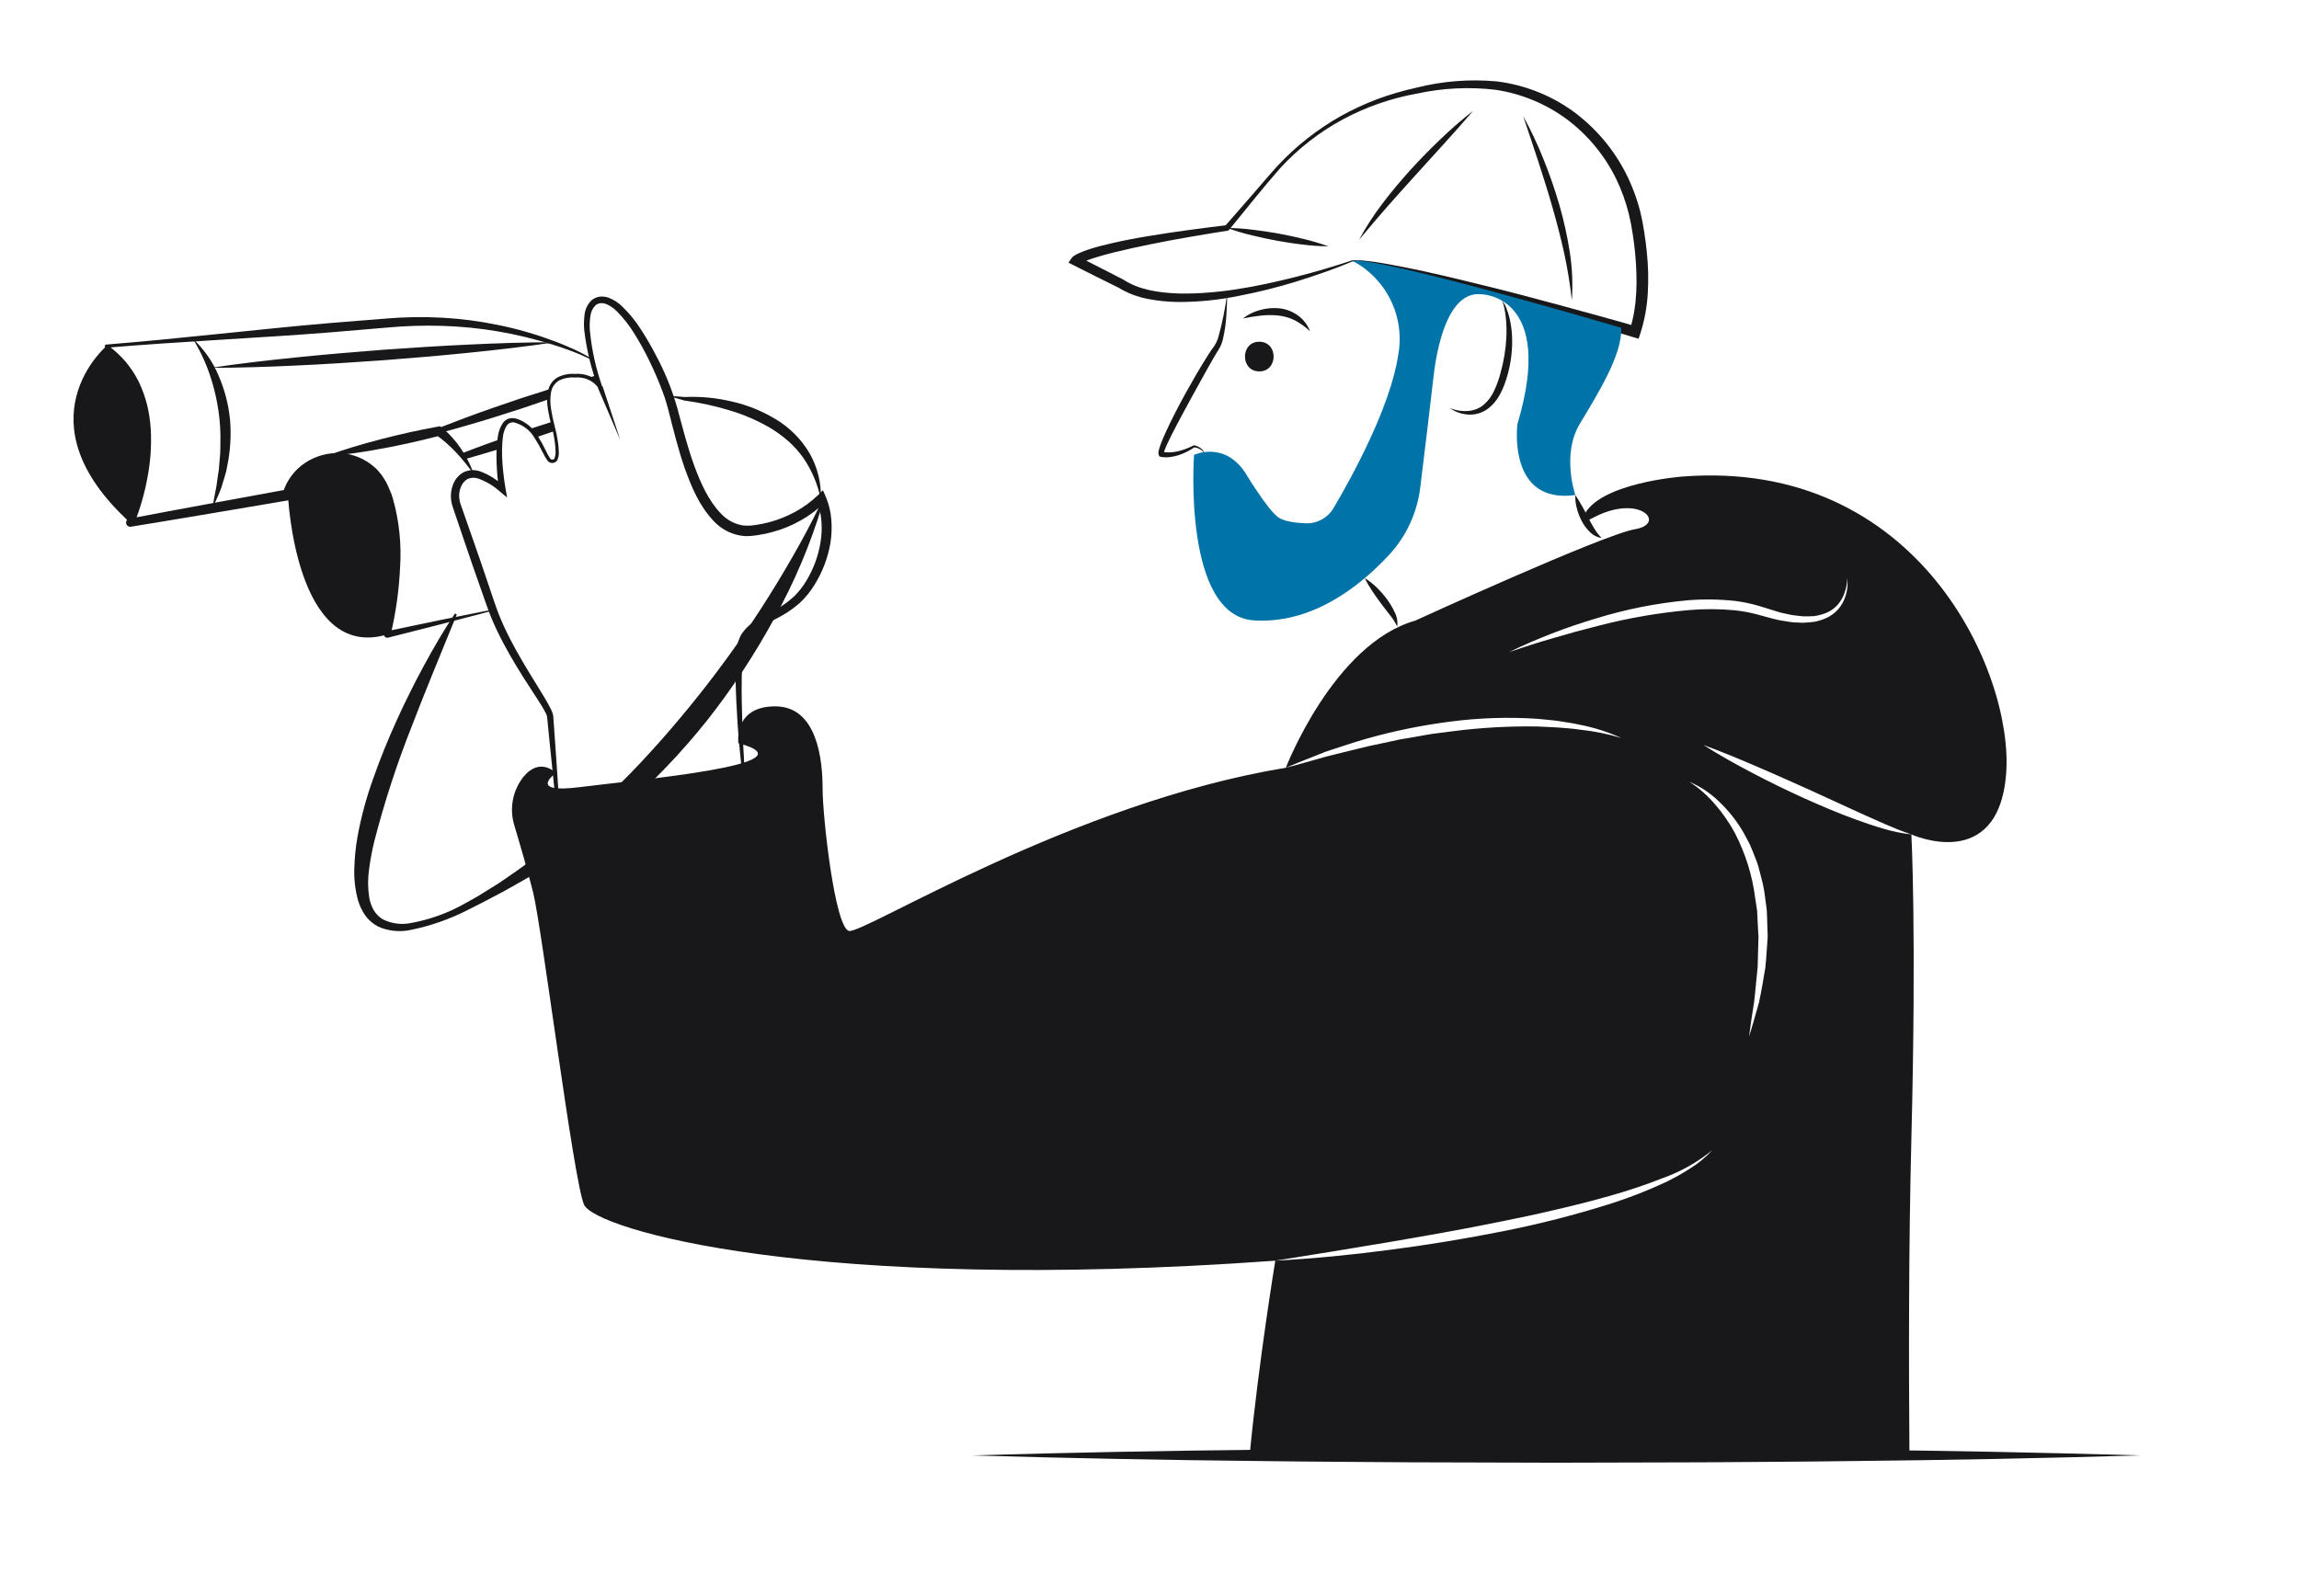 <svg width="432" height="300" viewBox="0 0 432 300" fill="none" xmlns="http://www.w3.org/2000/svg">
<path d="M111.249 67.666L111.24 67.666C111.225 67.667 111.211 67.663 111.198 67.657L111.191 67.653C109.987 67.043 108.751 66.499 107.488 66.024C106.235 65.548 104.937 65.087 103.675 64.717L103.778 64.732L103.759 64.733C103.728 64.733 103.696 64.729 103.666 64.72L103.641 64.713C96.972 62.621 90.047 61.455 83.061 61.246C79.579 61.143 76.094 61.254 72.626 61.579L62.114 62.467C55.103 63.033 48.079 63.437 41.059 63.884C34.037 64.31 27.018 64.771 20.009 65.355L20.159 64.818C21.399 65.719 22.534 66.757 23.541 67.913C24.538 69.082 25.388 70.37 26.071 71.746C26.732 73.131 27.256 74.578 27.635 76.066C27.995 77.556 28.225 79.075 28.325 80.605C28.495 83.662 28.289 86.73 27.712 89.737C27.166 92.758 26.31 95.715 25.156 98.56L24.321 97.485C29.253 96.554 34.183 95.614 39.121 94.718L53.929 92L53.12 92.729L53.227 92.411L53.195 92.497C53.911 90.231 55.387 88.28 57.373 86.974C59.347 85.671 61.689 85.039 64.05 85.171C66.422 85.324 68.672 86.275 70.434 87.87C70.664 88.054 70.872 88.265 71.053 88.498L71.625 89.17C71.968 89.644 72.285 90.137 72.573 90.646C72.847 91.151 73.034 91.67 73.266 92.182C73.375 92.44 73.493 92.695 73.592 92.954L73.837 93.748C75.015 97.946 75.468 102.314 75.176 106.664C74.982 110.955 74.38 115.219 73.378 119.396L72.637 118.653L82.592 116.571L92.567 114.577C92.592 114.572 92.618 114.577 92.64 114.591C92.662 114.605 92.677 114.626 92.683 114.651C92.688 114.676 92.684 114.702 92.671 114.724C92.657 114.746 92.636 114.762 92.611 114.768L82.773 117.349L72.917 119.855C72.818 119.88 72.714 119.88 72.615 119.854C72.516 119.829 72.425 119.779 72.35 119.709C72.276 119.639 72.22 119.551 72.188 119.454C72.156 119.356 72.15 119.253 72.169 119.152L72.177 119.112C72.972 114.99 73.426 110.809 73.535 106.612C73.714 102.47 73.187 98.327 71.977 94.361L71.744 93.637C71.651 93.403 71.541 93.178 71.441 92.948C71.228 92.498 71.05 92.014 70.813 91.592C70.545 91.2 70.334 90.763 70.03 90.402L69.563 89.869C69.42 89.681 69.251 89.514 69.063 89.372C67.636 88.115 65.827 87.375 63.928 87.273C62.02 87.163 60.127 87.671 58.53 88.72C56.939 89.769 55.748 91.325 55.151 93.134L55.118 93.221C55.113 93.246 55.106 93.27 55.096 93.293L55.03 93.443C54.963 93.593 54.86 93.725 54.73 93.826C54.601 93.927 54.448 93.995 54.286 94.023L39.442 96.536C34.495 97.384 29.541 98.188 24.588 99.001C24.451 99.023 24.31 99.008 24.18 98.957C24.05 98.906 23.937 98.822 23.852 98.712C23.766 98.602 23.712 98.471 23.695 98.332C23.677 98.194 23.698 98.054 23.753 97.926C24.93 95.207 25.848 92.382 26.495 89.49C27.167 86.594 27.469 83.624 27.395 80.652C27.346 79.17 27.17 77.696 26.869 76.244C26.55 74.798 26.071 73.392 25.441 72.052C24.798 70.719 23.994 69.47 23.047 68.332C22.086 67.203 21 66.186 19.811 65.299L19.802 65.293C19.755 65.256 19.72 65.206 19.702 65.149C19.683 65.092 19.683 65.031 19.7 64.974C19.717 64.916 19.751 64.865 19.797 64.828C19.844 64.79 19.901 64.767 19.96 64.762C26.971 64.193 33.971 63.505 40.968 62.774C47.966 62.065 54.961 61.314 61.97 60.724L72.486 59.879C76.025 59.577 79.582 59.522 83.129 59.715C86.674 59.912 90.2 60.375 93.676 61.101C97.149 61.804 100.56 62.783 103.877 64.029L103.759 64.009L103.778 64.01L103.805 64.01C103.831 64.011 103.856 64.016 103.88 64.025C105.195 64.494 106.425 65.016 107.676 65.575C108.921 66.131 110.128 66.768 111.289 67.482L111.24 67.469L111.249 67.469C111.275 67.47 111.299 67.481 111.316 67.499C111.334 67.518 111.344 67.542 111.344 67.568C111.344 67.593 111.334 67.617 111.316 67.636C111.299 67.654 111.275 67.665 111.249 67.666L111.249 67.666ZM154.237 93.866C153.677 91.06 152.553 88.396 150.932 86.037C150.124 84.906 149.194 83.868 148.159 82.939C147.111 82.023 145.987 81.198 144.801 80.471C142.363 79.045 139.762 77.919 137.054 77.118C134.309 76.286 131.501 75.675 128.659 75.289L128.604 75.284C127.632 75.013 126.664 74.724 125.699 74.416C126.711 74.466 127.719 74.538 128.723 74.627L128.669 74.621C131.637 74.492 134.609 74.775 137.5 75.462C140.436 76.123 143.244 77.258 145.815 78.823C148.436 80.403 150.618 82.615 152.16 85.258C153.644 87.877 154.363 90.859 154.237 93.866Z" fill="#18181B"/>
<path d="M61.189 85.772C62.901 85.109 64.632 84.532 66.375 84.009C68.117 83.479 69.868 82.989 71.627 82.54C73.382 82.067 75.155 81.681 76.922 81.264C78.699 80.891 80.472 80.502 82.262 80.189L82.676 80.116L82.936 80.315C83.67 80.882 84.347 81.519 84.958 82.216C85.564 82.88 86.121 83.588 86.624 84.332C87.129 85.068 87.582 85.838 87.979 86.637C88.38 87.427 88.719 88.247 88.993 89.09C88.48 88.372 87.952 87.677 87.409 87.006C86.858 86.335 86.302 85.666 85.722 85.059C85.13 84.443 84.524 83.848 83.895 83.287C83.28 82.746 82.636 82.24 81.966 81.769L82.64 81.895C80.885 82.366 79.114 82.76 77.347 83.178C75.571 83.551 73.801 83.954 72.012 84.27C70.229 84.613 68.436 84.912 66.633 85.168C64.833 85.434 63.021 85.646 61.189 85.772ZM36.266 63.719C38.364 65.66 40.016 68.034 41.105 70.677C42.245 73.319 42.963 76.123 43.236 78.988C43.463 81.845 43.288 84.721 42.715 87.529C42.646 87.878 42.593 88.23 42.51 88.575L42.217 89.601L41.601 91.634C41.104 92.96 40.523 94.252 39.913 95.513C40.111 94.107 40.439 92.758 40.667 91.394L40.955 89.343L41.114 88.326C41.157 87.987 41.169 87.643 41.199 87.302C41.246 86.618 41.301 85.939 41.373 85.262C41.423 84.583 41.397 83.901 41.413 83.222C41.444 81.868 41.399 80.514 41.28 79.164C41.031 76.467 40.494 73.803 39.678 71.22C38.856 68.588 37.71 66.068 36.266 63.719Z" fill="#18181B"/>
<path d="M89.522 84.164C90.991 83.616 92.468 83.077 93.955 82.566C93.873 83.173 93.829 83.784 93.825 84.397C92.552 84.796 91.269 85.177 89.978 85.549C89.104 85.8 88.231 86.051 87.348 86.302C87.227 86.116 87.106 85.939 86.986 85.772C86.865 85.595 86.735 85.428 86.623 85.27C87.59 84.889 88.556 84.527 89.522 84.164ZM104.168 81.023C103.034 81.414 101.919 81.804 100.785 82.185H100.776C100.423 81.626 100.012 81.106 99.549 80.633L99.968 80.494C101.222 80.085 102.477 79.676 103.731 79.276C103.88 79.908 104.038 80.494 104.168 81.023ZM97.784 74.9C99.652 74.296 101.519 73.691 103.397 73.106C103.194 73.73 103.096 74.383 103.109 75.039C101.538 75.597 99.949 76.126 98.369 76.665C94.866 77.808 91.344 78.933 87.794 79.945C86.149 80.429 84.495 80.89 82.832 81.33C80.917 81.841 79.003 82.324 77.061 82.743C77.832 82.399 78.603 82.055 79.384 81.72C79.393 81.72 79.393 81.72 79.403 81.711C82.023 80.596 84.681 79.564 87.339 78.57C90.796 77.269 94.29 76.08 97.784 74.9ZM112.401 71.61C112.243 71.675 112.085 71.74 111.927 71.796C111.521 71.456 111.063 71.183 110.571 70.987C111.072 70.848 111.574 70.708 112.076 70.569C112.197 70.959 112.308 71.312 112.401 71.61ZM24.456 98.239C3.477 79.091 19.988 65.062 19.988 65.062C34.652 75.68 24.456 98.239 24.456 98.239ZM72.775 119.25C55.463 124.414 54.109 93.01 54.109 93.01C54.129 92.945 54.149 92.881 54.17 92.818C56.773 84.822 67.93 83.788 71.779 91.264C76.996 101.395 72.775 119.25 72.775 119.25ZM85.834 115.5C82.967 122.565 80.033 129.557 77.334 136.614C74.575 143.584 72.251 150.718 70.373 157.975C69.93 159.756 69.59 161.561 69.354 163.381C69.098 165.143 69.106 166.933 69.378 168.692C69.521 169.52 69.801 170.318 70.209 171.052C70.624 171.75 71.2 172.339 71.888 172.77C73.459 173.566 75.245 173.834 76.981 173.532C80.666 172.893 84.213 171.615 87.46 169.758C88.285 169.301 89.111 168.85 89.925 168.373L92.333 166.875C93.958 165.911 95.48 164.783 97.039 163.724C98.592 162.654 100.069 161.475 101.583 160.36L103.783 158.587C104.515 157.997 105.268 157.435 105.974 156.813C107.394 155.579 108.872 154.421 110.252 153.146L112.357 151.277L114.408 149.349C117.131 146.769 119.751 144.086 122.267 141.302C124.801 138.539 127.233 135.684 129.607 132.781C134.367 126.961 138.8 120.881 142.884 114.568C144.933 111.406 146.899 108.184 148.782 104.904C150.668 101.627 152.473 98.288 154.117 94.866L154.487 94.998C152.263 102.344 149.265 109.434 145.545 116.147C141.872 122.913 137.633 129.356 132.873 135.406C128.062 141.433 122.721 147.017 116.913 152.091L114.733 153.986L112.492 155.809C111.008 157.034 109.454 158.174 107.901 159.309C106.346 160.44 104.73 161.49 103.129 162.55C101.481 163.544 99.876 164.596 98.201 165.534C96.528 166.475 94.876 167.445 93.17 168.316C91.478 169.211 89.792 170.112 88.063 170.948C84.621 172.727 80.949 174.021 77.152 174.795C75.127 175.222 73.019 175.01 71.12 174.187C70.14 173.695 69.292 172.976 68.647 172.088C68.04 171.211 67.577 170.243 67.275 169.22C66.739 167.259 66.504 165.228 66.578 163.196C66.631 161.226 66.829 159.262 67.169 157.321C67.863 153.506 68.88 149.757 70.211 146.114C71.486 142.48 72.942 138.928 74.524 135.44C75.299 133.689 76.141 131.97 76.989 130.256C77.829 128.539 78.716 126.845 79.629 125.166C81.448 121.806 83.365 118.5 85.488 115.314L85.834 115.5ZM39.647 69.132C44.998 68.327 50.364 67.715 55.736 67.171C61.106 66.615 66.485 66.173 71.865 65.753C77.248 65.371 82.633 65.012 88.027 64.768C93.419 64.511 98.817 64.325 104.229 64.332C98.878 65.14 93.511 65.753 88.14 66.297C82.77 66.853 77.391 67.294 72.011 67.711C66.627 68.092 61.242 68.45 55.849 68.694C50.456 68.95 45.059 69.138 39.647 69.132Z" fill="#18181B"/>
<path d="M105.376 159.286C104.607 152.461 103.867 145.625 103.204 138.782L102.95 136.216L102.823 134.933C102.81 134.833 102.806 134.703 102.786 134.627C102.763 134.566 102.744 134.504 102.73 134.441C102.666 134.269 102.592 134.101 102.511 133.937C101.752 132.5 100.757 131.063 99.834 129.628C97.95 126.756 96.132 123.812 94.508 120.747C93.704 119.209 92.947 117.641 92.285 116.023C91.63 114.384 91.081 112.752 90.513 111.141C89.371 107.906 88.239 104.668 87.15 101.415L85.496 96.542L85.083 95.324C84.922 94.863 84.814 94.385 84.761 93.9C84.646 92.912 84.785 91.912 85.165 90.993C85.544 90.015 86.264 89.208 87.192 88.72C88.151 88.299 89.234 88.255 90.225 88.599C91.927 89.237 93.481 90.218 94.79 91.481L93.768 92.055C93.532 90.397 93.38 88.729 93.314 87.057C93.282 86.222 93.277 85.378 93.31 84.543C93.381 83.7 93.415 82.844 93.557 82.008C93.679 81.118 93.997 80.266 94.487 79.513C94.78 79.09 95.212 78.784 95.708 78.647C96.184 78.549 96.677 78.576 97.139 78.726C98.808 79.293 100.209 80.457 101.073 81.994L100.776 81.832H100.785L100.978 81.833L101.08 81.991C101.651 82.906 102.167 83.853 102.627 84.829C102.841 85.293 103.091 85.738 103.376 86.162C103.552 86.37 103.55 86.367 103.8 86.382C103.878 86.39 103.957 86.374 104.026 86.335C104.095 86.297 104.151 86.239 104.186 86.168C104.359 85.723 104.429 85.244 104.389 84.768C104.376 84.246 104.335 83.725 104.266 83.208C104.133 82.162 103.927 81.126 103.65 80.109C103.367 79.073 103.139 78.022 102.967 76.962C102.772 75.878 102.757 74.769 102.923 73.68C103.027 73.115 103.236 72.576 103.541 72.089C103.861 71.597 104.297 71.191 104.812 70.909C105.827 70.412 106.957 70.194 108.084 70.278L108.026 70.281C108.507 70.234 108.992 70.25 109.469 70.328C109.94 70.404 110.402 70.535 110.844 70.717C111.737 71.091 112.512 71.703 113.084 72.485L113.048 72.443C113.122 72.522 113.165 72.625 113.17 72.733L113.163 74.317L112.436 72.907L112.427 72.889L112.417 72.871L112.402 72.827C111.1 69.377 110.224 65.782 109.791 62.12C109.699 61.171 109.712 60.215 109.829 59.27C109.917 58.215 110.374 57.225 111.12 56.474C111.555 56.097 112.087 55.85 112.656 55.761C113.207 55.696 113.765 55.753 114.292 55.927C115.233 56.28 116.093 56.819 116.82 57.513C118.186 58.811 119.386 60.273 120.394 61.865C121.41 63.412 122.343 65.011 123.19 66.656C124.954 69.919 126.347 73.369 127.34 76.943C128.287 80.481 129.181 83.987 130.396 87.37C131.621 90.711 133.099 94.073 135.451 96.51C136.542 97.705 138.004 98.498 139.602 98.759C140.422 98.845 141.25 98.811 142.061 98.659C142.924 98.54 143.779 98.365 144.62 98.134C146.307 97.677 147.934 97.022 149.466 96.181C150.981 95.353 152.381 94.329 153.63 93.137L154.633 92.141L155.167 93.359C155.747 94.729 156.099 96.183 156.209 97.666C156.33 99.104 156.278 100.55 156.056 101.976C155.583 104.796 154.563 107.496 153.052 109.924C152.302 111.157 151.389 112.284 150.339 113.273C149.27 114.223 148.103 115.055 146.857 115.756C145.631 116.445 144.374 117.017 143.223 117.659C142.099 118.203 141.137 119.033 140.434 120.065C139.848 121.184 139.538 122.427 139.53 123.69C139.44 125.034 139.389 126.389 139.373 127.749C139.339 130.468 139.391 133.196 139.488 135.922C139.593 138.649 139.699 141.377 139.876 144.102C140.069 146.822 140.219 149.561 140.677 152.241L140.496 152.283C139.912 149.593 139.642 146.868 139.326 144.149C139.038 141.427 138.775 138.701 138.595 135.968C138.414 133.235 138.277 130.498 138.226 127.751C138.2 126.377 138.211 124.998 138.259 123.613C138.235 122.136 138.569 120.674 139.232 119.353C140.038 118.094 141.162 117.068 142.489 116.38C143.713 115.669 144.938 115.084 146.083 114.411C147.209 113.75 148.261 112.971 149.222 112.087C150.146 111.182 150.943 110.156 151.593 109.038C152.936 106.785 153.828 104.292 154.218 101.699C154.412 100.42 154.454 99.124 154.341 97.836C154.242 96.588 153.949 95.364 153.475 94.206L155.013 94.428C152.241 97.091 148.841 99.008 145.129 100.003C144.213 100.258 143.28 100.453 142.338 100.587C141.857 100.639 141.416 100.73 140.901 100.749L140.128 100.772C139.87 100.757 139.611 100.727 139.352 100.702C137.313 100.4 135.442 99.404 134.053 97.881C131.348 94.992 129.906 91.453 128.658 87.983C127.444 84.484 126.573 80.902 125.671 77.388C125.442 76.512 125.212 75.64 124.935 74.814C124.653 73.972 124.334 73.132 124.001 72.298C123.334 70.628 122.598 68.979 121.795 67.367C121.002 65.754 120.124 64.184 119.166 62.664C118.245 61.156 117.151 59.761 115.906 58.508C115.328 57.921 114.64 57.454 113.882 57.134C113.543 57.011 113.183 56.961 112.824 56.986C112.487 57.031 112.168 57.168 111.903 57.382C111.354 57.937 111.013 58.665 110.938 59.443C110.808 60.305 110.773 61.179 110.833 62.049C111.171 65.648 111.947 69.193 113.144 72.604L113.12 72.542L113.129 72.561L112.395 72.735C112.394 72.782 112.403 72.829 112.42 72.873C112.438 72.916 112.465 72.956 112.499 72.989L112.462 72.947C111.987 72.256 111.33 71.71 110.564 71.368C109.794 71.03 108.954 70.886 108.116 70.951L108.079 70.954L108.057 70.953C107.051 70.866 106.04 71.046 105.125 71.475C104.701 71.717 104.337 72.052 104.061 72.455C103.784 72.857 103.603 73.317 103.53 73.8C103.369 74.82 103.376 75.86 103.552 76.877C103.712 77.921 103.927 78.956 104.196 79.977C104.48 81.015 104.699 82.069 104.852 83.133C104.929 83.671 104.978 84.212 104.998 84.755C105.053 85.343 104.962 85.936 104.731 86.48C104.636 86.639 104.504 86.771 104.345 86.865C104.187 86.96 104.007 87.014 103.823 87.022C103.638 87.03 103.455 86.993 103.288 86.913C103.122 86.833 102.978 86.713 102.869 86.564C102.55 86.111 102.27 85.631 102.032 85.13C101.572 84.184 101.058 83.266 100.491 82.379L100.785 82.538L100.776 82.538L100.585 82.539L100.48 82.376C99.708 81.002 98.441 79.973 96.938 79.499C96.632 79.367 96.289 79.348 95.97 79.444C95.651 79.541 95.377 79.747 95.195 80.027C94.811 80.68 94.571 81.408 94.494 82.162C94.384 82.958 94.38 83.759 94.334 84.562C94.326 85.377 94.356 86.185 94.412 86.999C94.526 88.624 94.721 90.243 94.997 91.849L95.282 93.504L93.975 92.423C92.776 91.327 91.368 90.482 89.837 89.94C89.185 89.721 88.474 89.756 87.846 90.038C87.259 90.392 86.813 90.938 86.582 91.583C86.311 92.262 86.217 92.999 86.31 93.724C86.353 94.092 86.439 94.454 86.565 94.803L86.99 96.019L88.691 100.882C89.837 104.12 90.941 107.373 92.035 110.629C92.59 112.261 93.119 113.891 93.721 115.446C94.341 117.013 95.06 118.548 95.828 120.061C97.374 123.087 99.167 125.991 100.967 128.91C101.856 130.388 102.791 131.801 103.591 133.424C103.695 133.647 103.785 133.876 103.86 134.109C103.895 134.255 103.926 134.402 103.952 134.549C103.973 134.683 103.971 134.77 103.981 134.883L104.072 136.165L104.253 138.729C104.751 145.568 105.171 152.413 105.561 159.27L105.376 159.286Z" fill="#18181B"/>
<path d="M116.573 82.742L112.35 72.901L113.219 72.572L116.573 82.742Z" fill="#18181B"/>
<path d="M254.17 49.123C250.744 50.575 247.174 51.795 243.598 52.915C240.005 54.023 236.352 54.932 232.658 55.636C228.943 56.396 225.16 56.773 221.369 56.761C219.445 56.743 217.527 56.546 215.64 56.173C213.695 55.802 211.834 55.082 210.147 54.047L210.229 54.094C207.393 52.678 204.541 51.293 201.72 49.846L200.779 49.364L201.345 48.548C201.413 48.439 201.499 48.341 201.598 48.259C201.645 48.214 201.697 48.173 201.751 48.136C201.836 48.077 201.937 48 202.012 47.961C202.169 47.875 202.336 47.768 202.485 47.705C202.792 47.553 203.095 47.423 203.393 47.31C203.993 47.076 204.588 46.869 205.186 46.692C206.378 46.314 207.577 46.028 208.776 45.748C211.174 45.194 213.58 44.727 215.994 44.344C218.407 43.939 220.823 43.583 223.242 43.254C225.659 42.912 228.081 42.627 230.501 42.324L230.174 42.504L235.123 36.839C236.776 34.949 238.368 33.029 240.077 31.16C243.528 27.46 247.526 24.312 251.931 21.826C254.142 20.596 256.439 19.529 258.804 18.633C261.179 17.761 263.61 17.048 266.08 16.498C271.029 15.24 276.156 14.833 281.241 15.296C286.389 15.933 291.296 17.845 295.516 20.86C299.714 23.92 303.134 27.924 305.499 32.549C306.671 34.859 307.584 37.292 308.223 39.802L308.637 41.7C308.752 42.328 308.863 42.952 308.958 43.583C309.159 44.839 309.322 46.103 309.447 47.374C309.72 49.925 309.782 52.495 309.634 55.056C309.495 57.657 309.021 60.228 308.223 62.707L307.902 63.671L306.932 63.379L293.822 59.438L280.676 55.611C276.294 54.336 271.901 53.098 267.489 51.943C265.287 51.348 263.077 50.787 260.86 50.26C259.747 50.03 258.64 49.732 257.52 49.555L255.841 49.255L254.17 49.123ZM254.124 48.923L255.875 48.941L257.584 49.136C258.729 49.257 259.846 49.497 260.98 49.671C263.232 50.085 265.479 50.527 267.712 51.02C272.178 52.011 276.623 53.084 281.058 54.195C285.494 55.303 289.904 56.502 294.317 57.693C298.726 58.899 303.137 60.09 307.528 61.373L306.237 62.045C307.71 57.476 307.7 52.467 307.256 47.59C307.139 46.365 306.983 45.142 306.789 43.922C306.698 43.313 306.59 42.702 306.48 42.098L306.095 40.321C305.523 37.962 304.696 35.672 303.629 33.492C301.463 29.122 298.3 25.321 294.396 22.396C290.457 19.495 285.868 17.6 281.03 16.877C276.118 16.297 271.144 16.535 266.311 17.583C261.407 18.457 256.672 20.105 252.285 22.465C247.898 24.843 243.935 27.931 240.558 31.605C237.274 35.353 234.144 39.303 230.972 43.178L230.852 43.325L230.644 43.359C228.242 43.75 225.838 44.126 223.444 44.553C221.048 44.966 218.658 45.407 216.281 45.894C213.902 46.376 211.534 46.892 209.194 47.471C208.026 47.764 206.863 48.083 205.732 48.438C205.163 48.608 204.607 48.806 204.074 49.016C203.803 49.12 203.547 49.231 203.308 49.351C203.176 49.407 203.089 49.471 202.978 49.529C202.937 49.553 202.898 49.58 202.86 49.608C202.839 49.621 202.822 49.633 202.834 49.626C202.847 49.604 202.8 49.68 202.926 49.498L202.551 48.2C205.39 49.611 208.198 51.083 211.022 52.525L211.067 52.548L211.104 52.572C214.034 54.481 217.78 55.031 221.405 55.161C223.245 55.206 225.086 55.152 226.921 54.998C228.763 54.865 230.605 54.643 232.439 54.357C236.112 53.807 239.745 52.974 243.364 52.078C246.988 51.167 250.55 50.11 254.124 48.923Z" fill="#18181B"/>
<path d="M276.815 20.833C275.055 22.9 273.252 24.91 271.441 26.908L266.013 32.895C264.204 34.887 262.409 36.891 260.629 38.908C258.862 40.937 257.114 42.978 255.378 45.067C256.667 42.674 258.145 40.388 259.798 38.231C261.424 36.055 263.191 33.995 264.995 31.973C266.824 29.972 268.71 28.026 270.677 26.163C272.629 24.281 274.678 22.502 276.815 20.833ZM286.211 21.822C287.667 24.463 288.954 27.193 290.065 29.996C291.194 32.792 292.18 35.642 293.024 38.546C293.861 41.453 294.513 44.409 294.977 47.397C295.439 50.389 295.567 53.422 295.361 56.442C295.035 53.468 294.555 50.513 293.922 47.589C293.28 44.678 292.525 41.794 291.705 38.926C290.895 36.054 289.977 33.211 289.061 30.362C288.119 27.522 287.19 24.671 286.211 21.822ZM230.573 42.841C232.197 42.864 233.818 42.977 235.429 43.181C237.035 43.362 238.627 43.622 240.216 43.897C241.801 44.197 243.382 44.514 244.949 44.91C246.529 45.286 248.086 45.751 249.614 46.303C247.99 46.282 246.369 46.169 244.758 45.965C243.151 45.784 241.559 45.524 239.971 45.248C238.386 44.946 236.805 44.628 235.238 44.232C233.658 43.856 232.101 43.392 230.573 42.841ZM230.573 55.313C230.599 56.692 230.526 58.069 230.428 59.447C230.339 60.839 230.141 62.221 229.834 63.582C229.683 64.317 229.405 65.02 229.015 65.661C228.664 66.185 228.322 66.798 227.981 67.382C227.295 68.561 226.632 69.761 225.97 70.96C224.633 73.35 223.317 75.752 222.024 78.166C221.39 79.377 220.733 80.578 220.125 81.796C219.82 82.404 219.53 83.018 219.246 83.627C219.108 83.933 218.975 84.239 218.861 84.541C218.81 84.689 218.749 84.845 218.719 84.977C218.7 85.033 218.688 85.091 218.681 85.149C218.679 85.16 218.67 85.216 218.67 85.191C218.67 85.168 218.664 85.145 218.653 85.125C218.642 85.105 218.626 85.088 218.606 85.076L218.354 84.899C218.823 85.01 219.305 85.056 219.786 85.034C220.3 85.013 220.812 84.945 221.313 84.828C221.824 84.708 222.326 84.557 222.818 84.375C223.315 84.186 223.801 83.969 224.274 83.727L224.343 83.692L224.389 83.701C224.872 83.793 225.324 84.002 225.706 84.311C226.071 84.618 226.331 85.031 226.452 85.492C226.271 85.075 225.966 84.723 225.578 84.486C225.208 84.253 224.788 84.113 224.352 84.078L224.468 84.053C223.556 84.685 222.56 85.186 221.509 85.541C220.97 85.715 220.415 85.838 219.853 85.907C219.257 85.99 218.653 85.97 218.064 85.848L217.895 85.811L217.812 85.671C217.746 85.559 217.7 85.436 217.677 85.308C217.669 85.237 217.668 85.165 217.675 85.094C217.678 84.981 217.693 84.869 217.719 84.76C217.757 84.573 217.804 84.388 217.861 84.206C217.969 83.858 218.089 83.525 218.214 83.197C218.464 82.541 218.747 81.906 219.033 81.275C219.611 80.015 220.207 78.77 220.846 77.548C222.102 75.093 223.444 72.689 224.827 70.307C225.529 69.121 226.244 67.944 226.981 66.774C227.357 66.187 227.725 65.623 228.173 65.029C228.518 64.507 228.779 63.933 228.946 63.33C229.681 60.7 230.224 58.021 230.573 55.313Z" fill="#18181B"/>
<path d="M234.035 88.918C230.079 82.818 224.371 85.492 224.371 85.492C224.371 85.492 222.166 115.789 235.684 116.613C245.971 117.241 254.823 110.993 261.047 104.266C264.271 100.764 266.311 96.337 266.879 91.611C267.723 84.711 268.992 74.286 269.314 71.278C269.808 66.662 271.679 54.576 278.381 55.313C278.381 55.313 292.393 55.452 285.14 79.686C285.14 79.686 283.162 94.853 296.02 93.039C296.02 93.039 293.382 85.456 296.844 79.686C300.306 73.916 304.858 66.621 304.643 61.614C304.643 61.614 259.258 48.199 254.147 49.023C257.293 50.684 259.823 53.309 261.366 56.514C262.909 59.718 263.383 63.333 262.72 66.827C261.212 76.627 253.96 89.778 250.594 95.48C250.061 96.39 249.291 97.138 248.366 97.645C247.441 98.151 246.396 98.398 245.342 98.359C243.393 98.28 241.157 97.995 240.093 97.16C237.992 95.512 234.035 88.918 234.035 88.918Z" fill="#0073A8"/>
<path d="M233.55 59.855C234.513 59.113 235.616 58.572 236.793 58.264C237.99 57.928 239.24 57.823 240.477 57.957C241.741 58.108 242.943 58.587 243.964 59.347C244.957 60.088 245.719 61.096 246.162 62.253C245.329 61.47 244.397 60.798 243.392 60.253C242.427 59.761 241.382 59.444 240.306 59.319C239.205 59.197 238.094 59.195 236.992 59.313C235.866 59.431 234.728 59.616 233.55 59.855ZM272.446 76.719C274.656 77.585 277.213 77.487 278.85 76.037C279.676 75.305 280.334 74.405 280.783 73.397C281.265 72.361 281.652 71.283 281.937 70.177C282.575 67.945 282.952 65.647 283.06 63.329C283.111 62.166 283.082 61 282.973 59.84C282.918 59.257 282.834 58.678 282.72 58.103C282.668 57.813 282.595 57.53 282.518 57.245C282.457 56.957 282.34 56.684 282.172 56.442C282.587 56.886 282.898 57.416 283.084 57.994C283.305 58.558 283.49 59.136 283.637 59.725C283.918 60.907 284.084 62.114 284.132 63.328C284.221 65.765 283.926 68.2 283.26 70.546C282.599 72.824 281.638 75.346 279.496 76.887C278.442 77.642 277.159 78.007 275.866 77.919C274.638 77.838 273.455 77.423 272.446 76.719ZM256.454 108.666C257.262 109.159 258.009 109.746 258.68 110.415C259.354 111.065 259.976 111.767 260.539 112.516C261.11 113.272 261.602 114.084 262.007 114.94C262.48 115.802 262.671 116.791 262.555 117.767C262.159 116.952 261.666 116.187 261.087 115.49C260.543 114.774 259.974 114.07 259.439 113.338C258.895 112.611 258.365 111.867 257.859 111.098C257.332 110.323 256.862 109.51 256.454 108.666ZM296.02 93.039C296.893 94.39 297.689 95.79 298.403 97.232C298.764 97.921 299.121 98.602 299.523 99.25C299.92 99.933 300.405 100.561 300.966 101.117C300.093 100.995 299.29 100.575 298.693 99.928C298.082 99.329 297.574 98.634 297.188 97.871C296.8 97.13 296.501 96.345 296.298 95.533C296.076 94.722 295.982 93.88 296.02 93.039Z" fill="#18181B"/>
<path d="M316.136 89.573C316.136 89.573 300.236 90.734 297.551 97.081L298.034 97.992L299.809 97.081C308.34 92.835 313.162 98.475 307.234 99.47C301.296 100.455 265.937 116.652 265.937 116.652C250.604 120.992 241.617 144.307 241.617 144.307C244.089 143.248 246.608 142.3 249.107 141.287C251.672 140.46 254.218 139.568 256.811 138.834C262.017 137.364 267.326 136.286 272.692 135.609C278.069 134.917 283.499 134.749 288.908 135.107C290.256 135.256 291.603 135.34 292.951 135.535C294.28 135.767 295.627 135.925 296.947 136.241C299.601 136.763 302.186 137.589 304.65 138.704C302.087 137.937 299.458 137.412 296.798 137.133C295.478 136.929 294.14 136.864 292.821 136.743C291.492 136.659 290.163 136.613 288.834 136.548C283.513 136.467 278.193 136.768 272.915 137.449L268.957 137.96L265.017 138.657L263.047 138.983L261.095 139.41C259.785 139.698 258.484 139.977 257.174 140.246C254.572 140.85 251.988 141.538 249.377 142.161C246.794 142.867 244.229 143.648 241.617 144.307C201.398 150.905 162.155 175.633 159.525 174.973C156.886 174.314 154.572 153.544 154.572 148.201C154.572 142.867 153.587 132.766 145.67 132.766C137.761 132.766 138.746 139.689 138.746 139.689C153.587 143.648 119.297 146.621 109.075 147.931C98.853 149.251 104.456 145.302 104.456 145.302C104.456 145.302 101.492 142.133 98.314 146.073C97.322 147.344 96.653 148.836 96.365 150.423C96.077 152.009 96.178 153.641 96.659 155.18C97.672 158.562 99.168 163.692 100.172 167.716C101.826 174.314 107.755 221.79 109.734 226.409C111.714 231.018 152.593 243.22 239.638 236.956C246.691 235.85 253.717 234.68 260.742 233.509C267.758 232.31 274.774 231.083 281.734 229.661C285.219 228.964 288.704 228.24 292.152 227.413C295.618 226.623 299.056 225.746 302.467 224.783C305.879 223.824 309.241 222.695 312.54 221.4C315.881 220.198 318.992 218.435 321.74 216.187C320.529 217.512 319.14 218.663 317.614 219.607C316.104 220.582 314.533 221.46 312.912 222.236C309.657 223.752 306.311 225.065 302.894 226.167C296.072 228.335 289.131 230.11 282.106 231.483C275.09 232.877 268.04 234.029 260.956 234.94C253.875 235.878 246.766 236.566 239.638 236.956C239.638 236.956 236.469 256.22 234.815 273.551H358.799C358.669 256.629 358.641 234.206 359.162 214.04C360.147 175.141 359.162 156.834 359.162 156.834C357.379 156.637 355.618 156.276 353.902 155.756C352.183 155.264 350.501 154.678 348.819 154.074C345.464 152.866 342.193 151.454 338.941 150.004C335.707 148.526 332.51 146.984 329.36 145.32C326.21 143.675 323.096 141.938 320.086 140.023C323.44 141.25 326.721 142.616 329.982 144.019C333.244 145.404 336.469 146.872 339.712 148.313L349.367 152.736C352.61 154.167 355.779 155.71 359.162 156.834C359.162 156.834 375.48 164.259 376.967 145.46C378.444 126.67 360.639 86.116 316.136 89.573ZM322.985 150.626C324.625 152.175 326.056 153.93 327.241 155.849C327.826 156.806 328.328 157.819 328.858 158.823C329.313 159.854 329.685 160.913 330.112 161.964C330.314 162.49 330.476 163.03 330.596 163.58L331.023 165.216C331.311 166.303 331.523 167.408 331.655 168.524L331.878 170.197L331.99 171.033L332.027 171.87L332.138 175.224L332.166 176.061L332.11 176.897L331.99 178.57C331.915 179.685 331.841 180.791 331.72 181.897C331.348 184.09 330.995 186.283 330.521 188.448C329.917 190.585 329.332 192.713 328.663 194.813C328.932 192.611 329.276 190.446 329.62 188.281C329.88 186.106 330.029 183.922 330.28 181.757L330.363 178.495L330.41 176.869L330.438 176.061L330.382 175.252L330.215 172.009L330.177 171.201L330.057 170.401L329.815 168.803C329.27 164.531 327.977 160.388 325.996 156.564C324.97 154.669 323.742 152.89 322.334 151.258C320.93 149.588 319.286 148.135 317.456 146.946C319.508 147.825 321.382 149.072 322.985 150.626ZM346.412 112.991C345.747 114.39 344.608 115.51 343.197 116.15C342.498 116.469 341.766 116.706 341.013 116.856C340.261 116.963 339.504 117.028 338.745 117.052C337.993 117.014 337.231 117.014 336.487 116.921L334.276 116.559C333.541 116.41 332.835 116.197 332.11 116.011L330.019 115.444C328.656 115.088 327.268 114.84 325.866 114.7C323.026 114.436 320.167 114.426 317.326 114.673C311.583 115.191 305.892 116.179 300.311 117.628C297.504 118.334 294.698 119.096 291.919 119.923C289.122 120.713 286.371 121.624 283.602 122.544C288.867 120.007 294.327 117.897 299.929 116.234C305.545 114.501 311.325 113.358 317.177 112.823C320.139 112.588 323.116 112.632 326.07 112.953C327.557 113.145 329.027 113.452 330.466 113.873L334.601 115.147L336.673 115.593C337.37 115.713 338.067 115.741 338.764 115.834C339.461 115.881 340.158 115.825 340.846 115.806C341.527 115.715 342.197 115.55 342.844 115.314C344.158 114.862 345.269 113.956 345.975 112.758C346.34 112.15 346.616 111.493 346.793 110.807C347.002 110.113 347.115 109.394 347.128 108.669C347.289 110.148 347.042 111.643 346.412 112.991H346.412Z" fill="#18181B"/>
<path d="M182.601 273.554C200.899 273.023 219.198 272.667 237.497 272.486C246.646 272.36 255.796 272.332 264.945 272.257L292.393 272.181L319.842 272.253C328.991 272.33 338.14 272.354 347.29 272.482C365.589 272.662 383.887 273.019 402.186 273.554C383.887 274.088 365.589 274.446 347.29 274.626C338.14 274.754 328.991 274.778 319.842 274.855L292.393 274.927L264.945 274.851C255.796 274.777 246.646 274.749 237.497 274.622C219.198 274.441 200.899 274.085 182.601 273.554ZM236.632 69.806C240.219 69.806 240.225 64.23 236.632 64.23C233.044 64.23 233.038 69.806 236.632 69.806Z" fill="#18181B"/>
</svg>
